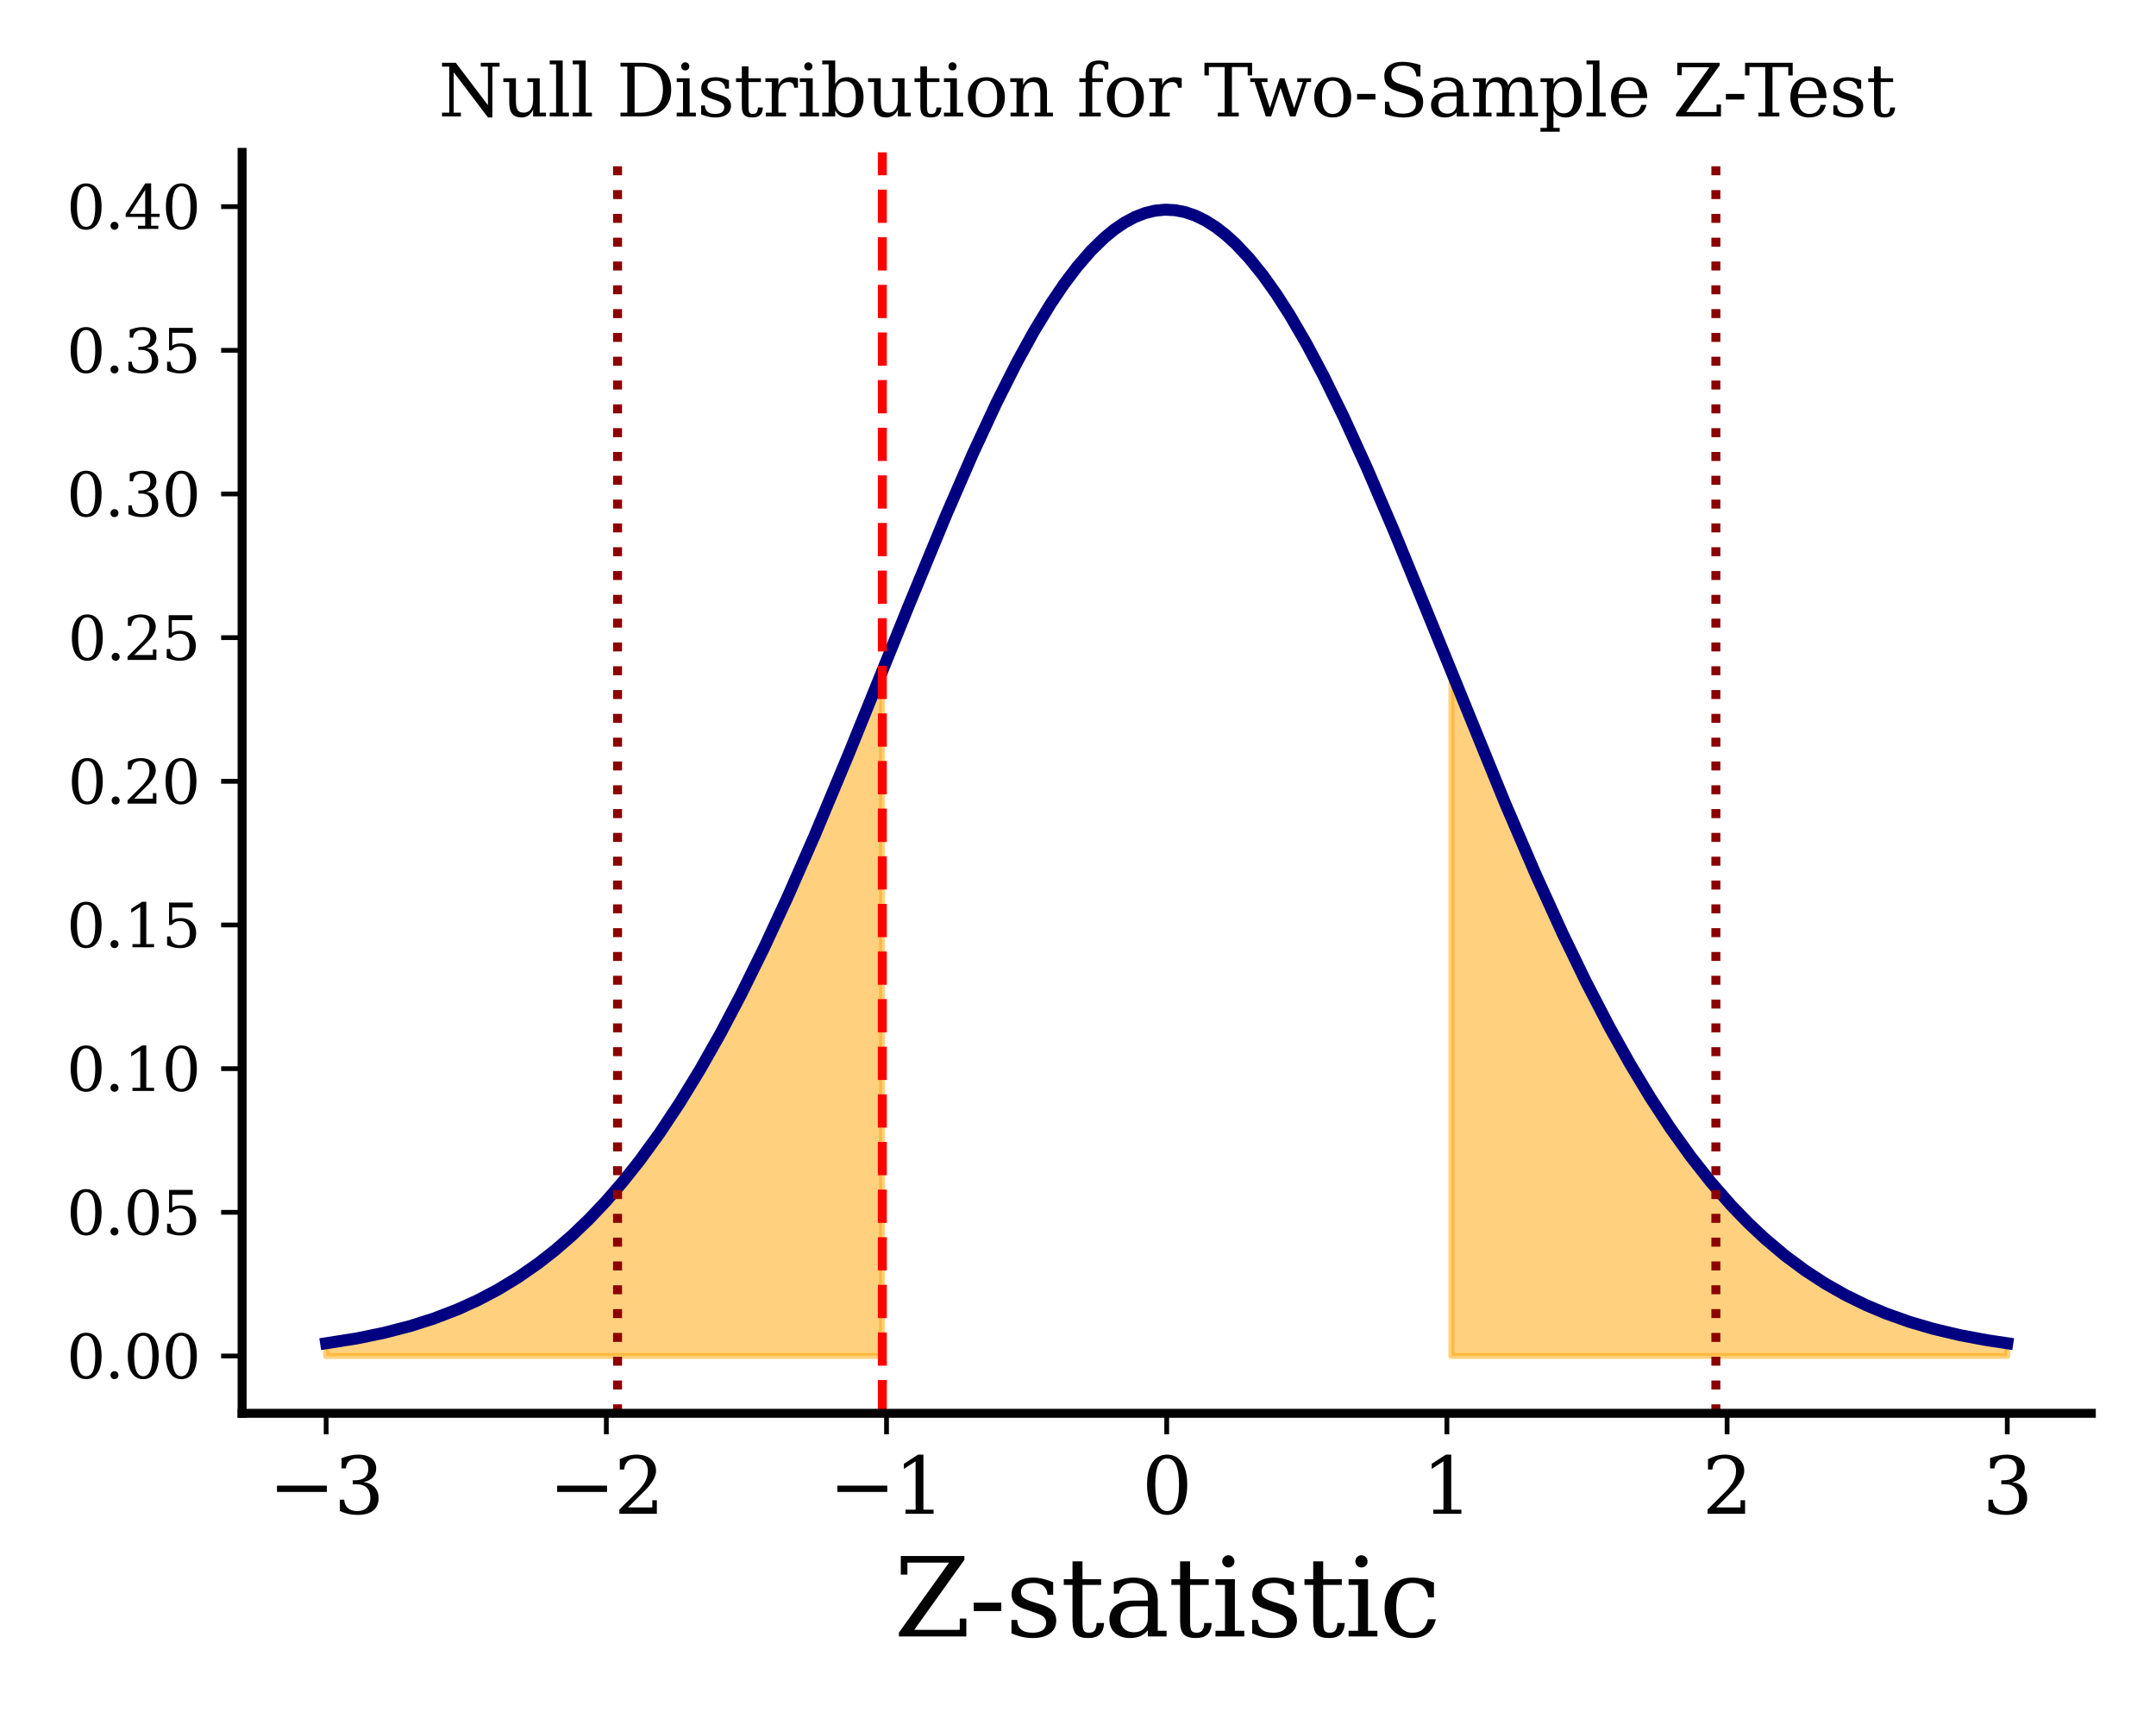 <?xml version="1.0" encoding="utf-8" standalone="no"?>
<!DOCTYPE svg PUBLIC "-//W3C//DTD SVG 1.1//EN"
  "http://www.w3.org/Graphics/SVG/1.1/DTD/svg11.dtd">
<svg xmlns:xlink="http://www.w3.org/1999/xlink" width="360pt" height="288pt" viewBox="0 0 360 288" xmlns="http://www.w3.org/2000/svg" version="1.1">
 <defs>
  <style type="text/css">*{stroke-linejoin: round; stroke-linecap: butt}</style>
 </defs>
 <g id="figure_1">
  <g id="patch_1">
   <path d="M 0 288 
L 360 288 
L 360 0 
L 0 0 
L 0 288 
z
" style="fill: none"/>
  </g>
  <g id="axes_1">
   <g id="patch_2">
    <path d="M 40.425 235.96 
L 349.2 235.96 
L 349.2 25.44 
L 40.425 25.44 
L 40.425 235.96 
z
" style="fill: none"/>
   </g>
   <g id="PolyCollection_1">
    <path d="M 54.46 224.265 
L 54.46 226.391 
L 55.023 226.391 
L 55.585 226.391 
L 56.148 226.391 
L 56.71 226.391 
L 57.273 226.391 
L 57.836 226.391 
L 58.398 226.391 
L 58.961 226.391 
L 59.523 226.391 
L 60.086 226.391 
L 60.648 226.391 
L 61.211 226.391 
L 61.773 226.391 
L 62.336 226.391 
L 62.898 226.391 
L 63.461 226.391 
L 64.023 226.391 
L 64.586 226.391 
L 65.148 226.391 
L 65.711 226.391 
L 66.274 226.391 
L 66.836 226.391 
L 67.399 226.391 
L 67.961 226.391 
L 68.524 226.391 
L 69.086 226.391 
L 69.649 226.391 
L 70.211 226.391 
L 70.774 226.391 
L 71.336 226.391 
L 71.899 226.391 
L 72.461 226.391 
L 73.024 226.391 
L 73.587 226.391 
L 74.149 226.391 
L 74.712 226.391 
L 75.274 226.391 
L 75.837 226.391 
L 76.399 226.391 
L 76.962 226.391 
L 77.524 226.391 
L 78.087 226.391 
L 78.649 226.391 
L 79.212 226.391 
L 79.774 226.391 
L 80.337 226.391 
L 80.899 226.391 
L 81.462 226.391 
L 82.025 226.391 
L 82.587 226.391 
L 83.15 226.391 
L 83.712 226.391 
L 84.275 226.391 
L 84.837 226.391 
L 85.4 226.391 
L 85.962 226.391 
L 86.525 226.391 
L 87.087 226.391 
L 87.65 226.391 
L 88.212 226.391 
L 88.775 226.391 
L 89.337 226.391 
L 89.9 226.391 
L 90.463 226.391 
L 91.025 226.391 
L 91.588 226.391 
L 92.15 226.391 
L 92.713 226.391 
L 93.275 226.391 
L 93.838 226.391 
L 94.4 226.391 
L 94.963 226.391 
L 95.525 226.391 
L 96.088 226.391 
L 96.65 226.391 
L 97.213 226.391 
L 97.775 226.391 
L 98.338 226.391 
L 98.901 226.391 
L 99.463 226.391 
L 100.026 226.391 
L 100.588 226.391 
L 101.151 226.391 
L 101.713 226.391 
L 102.276 226.391 
L 102.838 226.391 
L 103.401 226.391 
L 103.963 226.391 
L 104.526 226.391 
L 105.088 226.391 
L 105.651 226.391 
L 106.213 226.391 
L 106.776 226.391 
L 107.339 226.391 
L 107.901 226.391 
L 108.464 226.391 
L 109.026 226.391 
L 109.589 226.391 
L 110.151 226.391 
L 110.714 226.391 
L 111.276 226.391 
L 111.839 226.391 
L 112.401 226.391 
L 112.964 226.391 
L 113.526 226.391 
L 114.089 226.391 
L 114.651 226.391 
L 115.214 226.391 
L 115.777 226.391 
L 116.339 226.391 
L 116.902 226.391 
L 117.464 226.391 
L 118.027 226.391 
L 118.589 226.391 
L 119.152 226.391 
L 119.714 226.391 
L 120.277 226.391 
L 120.839 226.391 
L 121.402 226.391 
L 121.964 226.391 
L 122.527 226.391 
L 123.089 226.391 
L 123.652 226.391 
L 124.215 226.391 
L 124.777 226.391 
L 125.34 226.391 
L 125.902 226.391 
L 126.465 226.391 
L 127.027 226.391 
L 127.59 226.391 
L 128.152 226.391 
L 128.715 226.391 
L 129.277 226.391 
L 129.84 226.391 
L 130.402 226.391 
L 130.965 226.391 
L 131.527 226.391 
L 132.09 226.391 
L 132.653 226.391 
L 133.215 226.391 
L 133.778 226.391 
L 134.34 226.391 
L 134.903 226.391 
L 135.465 226.391 
L 136.028 226.391 
L 136.59 226.391 
L 137.153 226.391 
L 137.715 226.391 
L 138.278 226.391 
L 138.84 226.391 
L 139.403 226.391 
L 139.966 226.391 
L 140.528 226.391 
L 141.091 226.391 
L 141.653 226.391 
L 142.216 226.391 
L 142.778 226.391 
L 143.341 226.391 
L 143.903 226.391 
L 144.466 226.391 
L 145.028 226.391 
L 145.591 226.391 
L 146.153 226.391 
L 146.716 226.391 
L 147.278 226.391 
L 147.278 112.171 
L 147.278 112.171 
L 146.716 113.566 
L 146.153 114.96 
L 145.591 116.353 
L 145.028 117.744 
L 144.466 119.133 
L 143.903 120.52 
L 143.341 121.903 
L 142.778 123.284 
L 142.216 124.661 
L 141.653 126.034 
L 141.091 127.403 
L 140.528 128.768 
L 139.966 130.127 
L 139.403 131.481 
L 138.84 132.83 
L 138.278 134.173 
L 137.715 135.51 
L 137.153 136.84 
L 136.59 138.164 
L 136.028 139.481 
L 135.465 140.79 
L 134.903 142.092 
L 134.34 143.386 
L 133.778 144.672 
L 133.215 145.95 
L 132.653 147.219 
L 132.09 148.479 
L 131.527 149.731 
L 130.965 150.973 
L 130.402 152.206 
L 129.84 153.429 
L 129.277 154.642 
L 128.715 155.846 
L 128.152 157.039 
L 127.59 158.222 
L 127.027 159.395 
L 126.465 160.557 
L 125.902 161.708 
L 125.34 162.848 
L 124.777 163.977 
L 124.215 165.095 
L 123.652 166.201 
L 123.089 167.296 
L 122.527 168.38 
L 121.964 169.452 
L 121.402 170.512 
L 120.839 171.56 
L 120.277 172.597 
L 119.714 173.621 
L 119.152 174.634 
L 118.589 175.634 
L 118.027 176.622 
L 117.464 177.598 
L 116.902 178.562 
L 116.339 179.514 
L 115.777 180.453 
L 115.214 181.38 
L 114.651 182.295 
L 114.089 183.197 
L 113.526 184.087 
L 112.964 184.965 
L 112.401 185.83 
L 111.839 186.683 
L 111.276 187.523 
L 110.714 188.352 
L 110.151 189.168 
L 109.589 189.972 
L 109.026 190.763 
L 108.464 191.543 
L 107.901 192.31 
L 107.339 193.065 
L 106.776 193.809 
L 106.213 194.54 
L 105.651 195.259 
L 105.088 195.967 
L 104.526 196.662 
L 103.963 197.346 
L 103.401 198.019 
L 102.838 198.679 
L 102.276 199.329 
L 101.713 199.967 
L 101.151 200.593 
L 100.588 201.209 
L 100.026 201.813 
L 99.463 202.406 
L 98.901 202.989 
L 98.338 203.56 
L 97.775 204.121 
L 97.213 204.671 
L 96.65 205.211 
L 96.088 205.74 
L 95.525 206.259 
L 94.963 206.767 
L 94.4 207.266 
L 93.838 207.754 
L 93.275 208.233 
L 92.713 208.702 
L 92.15 209.162 
L 91.588 209.611 
L 91.025 210.052 
L 90.463 210.483 
L 89.9 210.905 
L 89.337 211.318 
L 88.775 211.722 
L 88.212 212.118 
L 87.65 212.505 
L 87.087 212.883 
L 86.525 213.253 
L 85.962 213.614 
L 85.4 213.967 
L 84.837 214.313 
L 84.275 214.65 
L 83.712 214.98 
L 83.15 215.302 
L 82.587 215.617 
L 82.025 215.924 
L 81.462 216.223 
L 80.899 216.516 
L 80.337 216.802 
L 79.774 217.08 
L 79.212 217.352 
L 78.649 217.617 
L 78.087 217.876 
L 77.524 218.128 
L 76.962 218.374 
L 76.399 218.614 
L 75.837 218.848 
L 75.274 219.075 
L 74.712 219.297 
L 74.149 219.513 
L 73.587 219.724 
L 73.024 219.929 
L 72.461 220.128 
L 71.899 220.323 
L 71.336 220.512 
L 70.774 220.696 
L 70.211 220.875 
L 69.649 221.049 
L 69.086 221.219 
L 68.524 221.384 
L 67.961 221.544 
L 67.399 221.7 
L 66.836 221.851 
L 66.274 221.998 
L 65.711 222.141 
L 65.148 222.28 
L 64.586 222.415 
L 64.023 222.546 
L 63.461 222.674 
L 62.898 222.797 
L 62.336 222.918 
L 61.773 223.034 
L 61.211 223.147 
L 60.648 223.257 
L 60.086 223.363 
L 59.523 223.467 
L 58.961 223.567 
L 58.398 223.664 
L 57.836 223.758 
L 57.273 223.849 
L 56.71 223.938 
L 56.148 224.023 
L 55.585 224.106 
L 55.023 224.187 
L 54.46 224.265 
z
" clip-path="url(#p526b47cce0)" style="fill: #ffa500; fill-opacity: 0.5; stroke: #ffa500; stroke-opacity: 0.5"/>
    <path d="M 242.347 112.171 
L 242.347 226.391 
L 242.909 226.391 
L 243.472 226.391 
L 244.034 226.391 
L 244.597 226.391 
L 245.159 226.391 
L 245.722 226.391 
L 246.284 226.391 
L 246.847 226.391 
L 247.409 226.391 
L 247.972 226.391 
L 248.535 226.391 
L 249.097 226.391 
L 249.66 226.391 
L 250.222 226.391 
L 250.785 226.391 
L 251.347 226.391 
L 251.91 226.391 
L 252.472 226.391 
L 253.035 226.391 
L 253.597 226.391 
L 254.16 226.391 
L 254.722 226.391 
L 255.285 226.391 
L 255.847 226.391 
L 256.41 226.391 
L 256.973 226.391 
L 257.535 226.391 
L 258.098 226.391 
L 258.66 226.391 
L 259.223 226.391 
L 259.785 226.391 
L 260.348 226.391 
L 260.91 226.391 
L 261.473 226.391 
L 262.035 226.391 
L 262.598 226.391 
L 263.16 226.391 
L 263.723 226.391 
L 264.286 226.391 
L 264.848 226.391 
L 265.411 226.391 
L 265.973 226.391 
L 266.536 226.391 
L 267.098 226.391 
L 267.661 226.391 
L 268.223 226.391 
L 268.786 226.391 
L 269.348 226.391 
L 269.911 226.391 
L 270.473 226.391 
L 271.036 226.391 
L 271.598 226.391 
L 272.161 226.391 
L 272.724 226.391 
L 273.286 226.391 
L 273.849 226.391 
L 274.411 226.391 
L 274.974 226.391 
L 275.536 226.391 
L 276.099 226.391 
L 276.661 226.391 
L 277.224 226.391 
L 277.786 226.391 
L 278.349 226.391 
L 278.911 226.391 
L 279.474 226.391 
L 280.036 226.391 
L 280.599 226.391 
L 281.162 226.391 
L 281.724 226.391 
L 282.287 226.391 
L 282.849 226.391 
L 283.412 226.391 
L 283.974 226.391 
L 284.537 226.391 
L 285.099 226.391 
L 285.662 226.391 
L 286.224 226.391 
L 286.787 226.391 
L 287.349 226.391 
L 287.912 226.391 
L 288.474 226.391 
L 289.037 226.391 
L 289.6 226.391 
L 290.162 226.391 
L 290.725 226.391 
L 291.287 226.391 
L 291.85 226.391 
L 292.412 226.391 
L 292.975 226.391 
L 293.537 226.391 
L 294.1 226.391 
L 294.662 226.391 
L 295.225 226.391 
L 295.787 226.391 
L 296.35 226.391 
L 296.912 226.391 
L 297.475 226.391 
L 298.038 226.391 
L 298.6 226.391 
L 299.163 226.391 
L 299.725 226.391 
L 300.288 226.391 
L 300.85 226.391 
L 301.413 226.391 
L 301.975 226.391 
L 302.538 226.391 
L 303.1 226.391 
L 303.663 226.391 
L 304.225 226.391 
L 304.788 226.391 
L 305.35 226.391 
L 305.913 226.391 
L 306.476 226.391 
L 307.038 226.391 
L 307.601 226.391 
L 308.163 226.391 
L 308.726 226.391 
L 309.288 226.391 
L 309.851 226.391 
L 310.413 226.391 
L 310.976 226.391 
L 311.538 226.391 
L 312.101 226.391 
L 312.663 226.391 
L 313.226 226.391 
L 313.788 226.391 
L 314.351 226.391 
L 314.914 226.391 
L 315.476 226.391 
L 316.039 226.391 
L 316.601 226.391 
L 317.164 226.391 
L 317.726 226.391 
L 318.289 226.391 
L 318.851 226.391 
L 319.414 226.391 
L 319.976 226.391 
L 320.539 226.391 
L 321.101 226.391 
L 321.664 226.391 
L 322.226 226.391 
L 322.789 226.391 
L 323.352 226.391 
L 323.914 226.391 
L 324.477 226.391 
L 325.039 226.391 
L 325.602 226.391 
L 326.164 226.391 
L 326.727 226.391 
L 327.289 226.391 
L 327.852 226.391 
L 328.414 226.391 
L 328.977 226.391 
L 329.539 226.391 
L 330.102 226.391 
L 330.665 226.391 
L 331.227 226.391 
L 331.79 226.391 
L 332.352 226.391 
L 332.915 226.391 
L 333.477 226.391 
L 334.04 226.391 
L 334.602 226.391 
L 335.165 226.391 
L 335.165 224.265 
L 335.165 224.265 
L 334.602 224.187 
L 334.04 224.106 
L 333.477 224.023 
L 332.915 223.938 
L 332.352 223.849 
L 331.79 223.758 
L 331.227 223.664 
L 330.665 223.567 
L 330.102 223.467 
L 329.539 223.363 
L 328.977 223.257 
L 328.414 223.147 
L 327.852 223.034 
L 327.289 222.918 
L 326.727 222.797 
L 326.164 222.674 
L 325.602 222.546 
L 325.039 222.415 
L 324.477 222.28 
L 323.914 222.141 
L 323.352 221.998 
L 322.789 221.851 
L 322.226 221.7 
L 321.664 221.544 
L 321.101 221.384 
L 320.539 221.219 
L 319.976 221.049 
L 319.414 220.875 
L 318.851 220.696 
L 318.289 220.512 
L 317.726 220.323 
L 317.164 220.128 
L 316.601 219.929 
L 316.039 219.724 
L 315.476 219.513 
L 314.914 219.297 
L 314.351 219.075 
L 313.788 218.848 
L 313.226 218.614 
L 312.663 218.374 
L 312.101 218.128 
L 311.538 217.876 
L 310.976 217.617 
L 310.413 217.352 
L 309.851 217.08 
L 309.288 216.802 
L 308.726 216.516 
L 308.163 216.223 
L 307.601 215.924 
L 307.038 215.617 
L 306.476 215.302 
L 305.913 214.98 
L 305.35 214.65 
L 304.788 214.313 
L 304.225 213.967 
L 303.663 213.614 
L 303.1 213.253 
L 302.538 212.883 
L 301.975 212.505 
L 301.413 212.118 
L 300.85 211.722 
L 300.288 211.318 
L 299.725 210.905 
L 299.163 210.483 
L 298.6 210.052 
L 298.038 209.611 
L 297.475 209.162 
L 296.912 208.702 
L 296.35 208.233 
L 295.787 207.754 
L 295.225 207.266 
L 294.662 206.767 
L 294.1 206.259 
L 293.537 205.74 
L 292.975 205.211 
L 292.412 204.671 
L 291.85 204.121 
L 291.287 203.56 
L 290.725 202.989 
L 290.162 202.406 
L 289.6 201.813 
L 289.037 201.209 
L 288.474 200.593 
L 287.912 199.967 
L 287.349 199.329 
L 286.787 198.679 
L 286.224 198.019 
L 285.662 197.346 
L 285.099 196.662 
L 284.537 195.967 
L 283.974 195.259 
L 283.412 194.54 
L 282.849 193.809 
L 282.287 193.065 
L 281.724 192.31 
L 281.162 191.543 
L 280.599 190.763 
L 280.036 189.972 
L 279.474 189.168 
L 278.911 188.352 
L 278.349 187.523 
L 277.786 186.683 
L 277.224 185.83 
L 276.661 184.965 
L 276.099 184.087 
L 275.536 183.197 
L 274.974 182.295 
L 274.411 181.38 
L 273.849 180.453 
L 273.286 179.514 
L 272.724 178.562 
L 272.161 177.598 
L 271.598 176.622 
L 271.036 175.634 
L 270.473 174.634 
L 269.911 173.621 
L 269.348 172.597 
L 268.786 171.56 
L 268.223 170.512 
L 267.661 169.452 
L 267.098 168.38 
L 266.536 167.296 
L 265.973 166.201 
L 265.411 165.095 
L 264.848 163.977 
L 264.286 162.848 
L 263.723 161.708 
L 263.16 160.557 
L 262.598 159.395 
L 262.035 158.222 
L 261.473 157.039 
L 260.91 155.846 
L 260.348 154.642 
L 259.785 153.429 
L 259.223 152.206 
L 258.66 150.973 
L 258.098 149.731 
L 257.535 148.479 
L 256.973 147.219 
L 256.41 145.95 
L 255.847 144.672 
L 255.285 143.386 
L 254.722 142.092 
L 254.16 140.79 
L 253.597 139.481 
L 253.035 138.164 
L 252.472 136.84 
L 251.91 135.51 
L 251.347 134.173 
L 250.785 132.83 
L 250.222 131.481 
L 249.66 130.127 
L 249.097 128.768 
L 248.535 127.403 
L 247.972 126.034 
L 247.409 124.661 
L 246.847 123.284 
L 246.284 121.903 
L 245.722 120.52 
L 245.159 119.133 
L 244.597 117.744 
L 244.034 116.353 
L 243.472 114.96 
L 242.909 113.566 
L 242.347 112.171 
z
" clip-path="url(#p526b47cce0)" style="fill: #ffa500; fill-opacity: 0.5; stroke: #ffa500; stroke-opacity: 0.5"/>
   </g>
   <g id="matplotlib.axis_1">
    <g id="xtick_1">
     <g id="line2d_1">
      <defs>
       <path id="m00013af6d3" d="M 0 0 
L 0 3.5 
" style="stroke: #030303; stroke-width: 0.8"/>
      </defs>
      <g>
       <use xlink:href="#m00013af6d3" x="54.46" y="235.96" style="fill: #030303; stroke: #030303; stroke-width: 0.8"/>
      </g>
     </g>
     <g id="text_1">
      <!-- $\mathdefault{−3}$ -->
      <g style="fill: #030303" transform="translate(44.84 252.838) scale(0.13 -0.13)">
       <defs>
        <path id="DejaVuSerif-2212" d="M 678 2259 
L 4684 2259 
L 4684 1753 
L 678 1753 
L 678 2259 
z
" transform="scale(0.016)"/>
        <path id="DejaVuSerif-33" d="M 622 4469 
Q 988 4606 1323 4678 
Q 1659 4750 1953 4750 
Q 2638 4750 3022 4454 
Q 3406 4159 3406 3634 
Q 3406 3213 3140 2930 
Q 2875 2647 2388 2547 
Q 2963 2466 3280 2130 
Q 3597 1794 3597 1259 
Q 3597 606 3158 257 
Q 2719 -91 1894 -91 
Q 1528 -91 1179 -12 
Q 831 66 488 225 
L 488 1131 
L 838 1131 
Q 869 681 1141 450 
Q 1413 219 1906 219 
Q 2384 219 2661 495 
Q 2938 772 2938 1253 
Q 2938 1803 2653 2086 
Q 2369 2369 1819 2369 
L 1522 2369 
L 1522 2688 
L 1678 2688 
Q 2225 2688 2498 2914 
Q 2772 3141 2772 3597 
Q 2772 4006 2547 4223 
Q 2322 4441 1900 4441 
Q 1478 4441 1245 4241 
Q 1013 4041 972 3647 
L 622 3647 
L 622 4469 
z
" transform="scale(0.016)"/>
       </defs>
       <use xlink:href="#DejaVuSerif-2212" transform="translate(0 0.781)"/>
       <use xlink:href="#DejaVuSerif-33" transform="translate(83.789 0.781)"/>
      </g>
     </g>
    </g>
    <g id="xtick_2">
     <g id="line2d_2">
      <g>
       <use xlink:href="#m00013af6d3" x="101.244" y="235.96" style="fill: #030303; stroke: #030303; stroke-width: 0.8"/>
      </g>
     </g>
     <g id="text_2">
      <!-- $\mathdefault{−2}$ -->
      <g style="fill: #030303" transform="translate(91.624 252.838) scale(0.13 -0.13)">
       <defs>
        <path id="DejaVuSerif-32" d="M 819 3553 
L 469 3553 
L 469 4384 
Q 803 4563 1142 4656 
Q 1481 4750 1806 4750 
Q 2534 4750 2956 4397 
Q 3378 4044 3378 3438 
Q 3378 2753 2422 1800 
Q 2347 1728 2309 1691 
L 1131 513 
L 3078 513 
L 3078 1088 
L 3444 1088 
L 3444 0 
L 434 0 
L 434 341 
L 1850 1753 
Q 2319 2222 2519 2614 
Q 2719 3006 2719 3438 
Q 2719 3909 2473 4175 
Q 2228 4441 1797 4441 
Q 1350 4441 1106 4219 
Q 863 3997 819 3553 
z
" transform="scale(0.016)"/>
       </defs>
       <use xlink:href="#DejaVuSerif-2212" transform="translate(0 0.781)"/>
       <use xlink:href="#DejaVuSerif-32" transform="translate(83.789 0.781)"/>
      </g>
     </g>
    </g>
    <g id="xtick_3">
     <g id="line2d_3">
      <g>
       <use xlink:href="#m00013af6d3" x="148.028" y="235.96" style="fill: #030303; stroke: #030303; stroke-width: 0.8"/>
      </g>
     </g>
     <g id="text_3">
      <!-- $\mathdefault{−1}$ -->
      <g style="fill: #030303" transform="translate(138.408 252.838) scale(0.13 -0.13)">
       <defs>
        <path id="DejaVuSerif-31" d="M 909 0 
L 909 331 
L 1722 331 
L 1722 4213 
L 781 3603 
L 781 4013 
L 1919 4750 
L 2350 4750 
L 2350 331 
L 3163 331 
L 3163 0 
L 909 0 
z
" transform="scale(0.016)"/>
       </defs>
       <use xlink:href="#DejaVuSerif-2212" transform="translate(0 0.781)"/>
       <use xlink:href="#DejaVuSerif-31" transform="translate(83.789 0.781)"/>
      </g>
     </g>
    </g>
    <g id="xtick_4">
     <g id="line2d_4">
      <g>
       <use xlink:href="#m00013af6d3" x="194.813" y="235.96" style="fill: #030303; stroke: #030303; stroke-width: 0.8"/>
      </g>
     </g>
     <g id="text_4">
      <!-- $\mathdefault{0}$ -->
      <g style="fill: #030303" transform="translate(190.653 252.838) scale(0.13 -0.13)">
       <defs>
        <path id="DejaVuSerif-30" d="M 2034 219 
Q 2513 219 2750 744 
Q 2988 1269 2988 2328 
Q 2988 3391 2750 3916 
Q 2513 4441 2034 4441 
Q 1556 4441 1318 3916 
Q 1081 3391 1081 2328 
Q 1081 1269 1318 744 
Q 1556 219 2034 219 
z
M 2034 -91 
Q 1275 -91 848 546 
Q 422 1184 422 2328 
Q 422 3475 848 4112 
Q 1275 4750 2034 4750 
Q 2797 4750 3222 4112 
Q 3647 3475 3647 2328 
Q 3647 1184 3222 546 
Q 2797 -91 2034 -91 
z
" transform="scale(0.016)"/>
       </defs>
       <use xlink:href="#DejaVuSerif-30" transform="translate(0 0.781)"/>
      </g>
     </g>
    </g>
    <g id="xtick_5">
     <g id="line2d_5">
      <g>
       <use xlink:href="#m00013af6d3" x="241.597" y="235.96" style="fill: #030303; stroke: #030303; stroke-width: 0.8"/>
      </g>
     </g>
     <g id="text_5">
      <!-- $\mathdefault{1}$ -->
      <g style="fill: #030303" transform="translate(237.437 252.838) scale(0.13 -0.13)">
       <use xlink:href="#DejaVuSerif-31" transform="translate(0 0.781)"/>
      </g>
     </g>
    </g>
    <g id="xtick_6">
     <g id="line2d_6">
      <g>
       <use xlink:href="#m00013af6d3" x="288.381" y="235.96" style="fill: #030303; stroke: #030303; stroke-width: 0.8"/>
      </g>
     </g>
     <g id="text_6">
      <!-- $\mathdefault{2}$ -->
      <g style="fill: #030303" transform="translate(284.221 252.838) scale(0.13 -0.13)">
       <use xlink:href="#DejaVuSerif-32" transform="translate(0 0.781)"/>
      </g>
     </g>
    </g>
    <g id="xtick_7">
     <g id="line2d_7">
      <g>
       <use xlink:href="#m00013af6d3" x="335.165" y="235.96" style="fill: #030303; stroke: #030303; stroke-width: 0.8"/>
      </g>
     </g>
     <g id="text_7">
      <!-- $\mathdefault{3}$ -->
      <g style="fill: #030303" transform="translate(331.005 252.838) scale(0.13 -0.13)">
       <use xlink:href="#DejaVuSerif-33" transform="translate(0 0.781)"/>
      </g>
     </g>
    </g>
    <g id="text_8">
     <!-- Z-statistic -->
     <g style="fill: #030303" transform="translate(149.267 273.219) scale(0.18 -0.18)">
      <defs>
       <path id="DejaVuSerif-5a" d="M 288 0 
L 288 225 
L 3194 4281 
L 781 4281 
L 781 3584 
L 397 3584 
L 397 4666 
L 4084 4666 
L 4084 4441 
L 1178 384 
L 3816 384 
L 3816 1038 
L 4197 1038 
L 4197 0 
L 288 0 
z
" transform="scale(0.016)"/>
       <path id="DejaVuSerif-2d" d="M 281 1959 
L 1881 1959 
L 1881 1472 
L 281 1472 
L 281 1959 
z
" transform="scale(0.016)"/>
       <path id="DejaVuSerif-73" d="M 359 184 
L 359 959 
L 691 959 
Q 703 588 923 403 
Q 1144 219 1575 219 
Q 1963 219 2166 364 
Q 2369 509 2369 788 
Q 2369 1006 2220 1140 
Q 2072 1275 1594 1428 
L 1178 1569 
Q 750 1706 558 1912 
Q 366 2119 366 2438 
Q 366 2894 700 3153 
Q 1034 3413 1625 3413 
Q 1888 3413 2178 3344 
Q 2469 3275 2778 3144 
L 2778 2419 
L 2447 2419 
Q 2434 2741 2221 2922 
Q 2009 3103 1644 3103 
Q 1281 3103 1095 2975 
Q 909 2847 909 2591 
Q 909 2381 1050 2254 
Q 1191 2128 1613 1997 
L 2069 1856 
Q 2541 1709 2748 1489 
Q 2956 1269 2956 922 
Q 2956 450 2595 179 
Q 2234 -91 1600 -91 
Q 1278 -91 972 -22 
Q 666 47 359 184 
z
" transform="scale(0.016)"/>
       <path id="DejaVuSerif-74" d="M 691 2988 
L 184 2988 
L 184 3322 
L 691 3322 
L 691 4353 
L 1269 4353 
L 1269 3322 
L 2350 3322 
L 2350 2988 
L 1269 2988 
L 1269 878 
Q 1269 456 1350 337 
Q 1431 219 1650 219 
Q 1875 219 1978 351 
Q 2081 484 2088 781 
L 2522 781 
Q 2497 328 2275 118 
Q 2053 -91 1600 -91 
Q 1103 -91 897 129 
Q 691 350 691 878 
L 691 2988 
z
" transform="scale(0.016)"/>
       <path id="DejaVuSerif-61" d="M 2547 1044 
L 2547 1747 
L 1806 1747 
Q 1378 1747 1168 1562 
Q 959 1378 959 997 
Q 959 650 1171 447 
Q 1384 244 1747 244 
Q 2106 244 2326 466 
Q 2547 688 2547 1044 
z
M 3122 2075 
L 3122 331 
L 3634 331 
L 3634 0 
L 2547 0 
L 2547 359 
Q 2356 128 2106 18 
Q 1856 -91 1522 -91 
Q 969 -91 644 203 
Q 319 497 319 997 
Q 319 1513 691 1797 
Q 1063 2081 1741 2081 
L 2547 2081 
L 2547 2309 
Q 2547 2688 2317 2895 
Q 2088 3103 1672 3103 
Q 1328 3103 1125 2947 
Q 922 2791 872 2484 
L 575 2484 
L 575 3156 
Q 875 3284 1158 3348 
Q 1441 3413 1709 3413 
Q 2400 3413 2761 3070 
Q 3122 2728 3122 2075 
z
" transform="scale(0.016)"/>
       <path id="DejaVuSerif-69" d="M 622 4353 
Q 622 4497 726 4603 
Q 831 4709 978 4709 
Q 1122 4709 1226 4603 
Q 1331 4497 1331 4353 
Q 1331 4206 1228 4103 
Q 1125 4000 978 4000 
Q 831 4000 726 4103 
Q 622 4206 622 4353 
z
M 1356 331 
L 1900 331 
L 1900 0 
L 231 0 
L 231 331 
L 781 331 
L 781 2988 
L 231 2988 
L 231 3322 
L 1356 3322 
L 1356 331 
z
" transform="scale(0.016)"/>
       <path id="DejaVuSerif-63" d="M 3291 997 
Q 3169 466 2822 187 
Q 2475 -91 1925 -91 
Q 1200 -91 759 389 
Q 319 869 319 1663 
Q 319 2459 759 2936 
Q 1200 3413 1925 3413 
Q 2241 3413 2553 3339 
Q 2866 3266 3181 3116 
L 3181 2266 
L 2847 2266 
Q 2781 2703 2561 2903 
Q 2341 3103 1931 3103 
Q 1466 3103 1228 2742 
Q 991 2381 991 1663 
Q 991 944 1227 581 
Q 1463 219 1931 219 
Q 2303 219 2525 412 
Q 2747 606 2828 997 
L 3291 997 
z
" transform="scale(0.016)"/>
      </defs>
      <use xlink:href="#DejaVuSerif-5a"/>
      <use xlink:href="#DejaVuSerif-2d" x="69.482"/>
      <use xlink:href="#DejaVuSerif-73" x="103.271"/>
      <use xlink:href="#DejaVuSerif-74" x="154.59"/>
      <use xlink:href="#DejaVuSerif-61" x="194.775"/>
      <use xlink:href="#DejaVuSerif-74" x="254.395"/>
      <use xlink:href="#DejaVuSerif-69" x="294.58"/>
      <use xlink:href="#DejaVuSerif-73" x="326.562"/>
      <use xlink:href="#DejaVuSerif-74" x="377.881"/>
      <use xlink:href="#DejaVuSerif-69" x="418.066"/>
      <use xlink:href="#DejaVuSerif-63" x="450.049"/>
     </g>
    </g>
   </g>
   <g id="matplotlib.axis_2">
    <g id="ytick_1">
     <g id="line2d_8">
      <defs>
       <path id="mc1df8d8ac4" d="M 0 0 
L -3.5 0 
" style="stroke: #030303; stroke-width: 0.8"/>
      </defs>
      <g>
       <use xlink:href="#mc1df8d8ac4" x="40.425" y="226.391" style="fill: #030303; stroke: #030303; stroke-width: 0.8"/>
      </g>
     </g>
     <g id="text_9">
      <!-- $\mathdefault{0.00}$ -->
      <g style="fill: #030303" transform="translate(11.125 230.19) scale(0.1 -0.1)">
       <defs>
        <path id="DejaVuSerif-2e" d="M 603 325 
Q 603 500 722 622 
Q 841 744 1019 744 
Q 1191 744 1312 622 
Q 1434 500 1434 325 
Q 1434 153 1312 31 
Q 1191 -91 1019 -91 
Q 841 -91 722 29 
Q 603 150 603 325 
z
" transform="scale(0.016)"/>
       </defs>
       <use xlink:href="#DejaVuSerif-30" transform="translate(0 0.781)"/>
       <use xlink:href="#DejaVuSerif-2e" transform="translate(63.623 0.781)"/>
       <use xlink:href="#DejaVuSerif-30" transform="translate(95.41 0.781)"/>
       <use xlink:href="#DejaVuSerif-30" transform="translate(159.033 0.781)"/>
      </g>
     </g>
    </g>
    <g id="ytick_2">
     <g id="line2d_9">
      <g>
       <use xlink:href="#mc1df8d8ac4" x="40.425" y="202.404" style="fill: #030303; stroke: #030303; stroke-width: 0.8"/>
      </g>
     </g>
     <g id="text_10">
      <!-- $\mathdefault{0.05}$ -->
      <g style="fill: #030303" transform="translate(11.125 206.204) scale(0.1 -0.1)">
       <defs>
        <path id="DejaVuSerif-35" d="M 3219 4666 
L 3219 4153 
L 1081 4153 
L 1081 2816 
Q 1244 2928 1461 2984 
Q 1678 3041 1947 3041 
Q 2703 3041 3140 2622 
Q 3578 2203 3578 1478 
Q 3578 738 3136 323 
Q 2694 -91 1894 -91 
Q 1572 -91 1234 -12 
Q 897 66 544 225 
L 544 1131 
L 897 1131 
Q 925 688 1179 453 
Q 1434 219 1894 219 
Q 2388 219 2653 544 
Q 2919 869 2919 1478 
Q 2919 2084 2655 2407 
Q 2391 2731 1894 2731 
Q 1613 2731 1398 2631 
Q 1184 2531 1019 2322 
L 750 2322 
L 750 4666 
L 3219 4666 
z
" transform="scale(0.016)"/>
       </defs>
       <use xlink:href="#DejaVuSerif-30" transform="translate(0 0.781)"/>
       <use xlink:href="#DejaVuSerif-2e" transform="translate(63.623 0.781)"/>
       <use xlink:href="#DejaVuSerif-30" transform="translate(95.41 0.781)"/>
       <use xlink:href="#DejaVuSerif-35" transform="translate(159.033 0.781)"/>
      </g>
     </g>
    </g>
    <g id="ytick_3">
     <g id="line2d_10">
      <g>
       <use xlink:href="#mc1df8d8ac4" x="40.425" y="178.418" style="fill: #030303; stroke: #030303; stroke-width: 0.8"/>
      </g>
     </g>
     <g id="text_11">
      <!-- $\mathdefault{0.10}$ -->
      <g style="fill: #030303" transform="translate(11.125 182.217) scale(0.1 -0.1)">
       <use xlink:href="#DejaVuSerif-30" transform="translate(0 0.781)"/>
       <use xlink:href="#DejaVuSerif-2e" transform="translate(63.623 0.781)"/>
       <use xlink:href="#DejaVuSerif-31" transform="translate(95.41 0.781)"/>
       <use xlink:href="#DejaVuSerif-30" transform="translate(159.033 0.781)"/>
      </g>
     </g>
    </g>
    <g id="ytick_4">
     <g id="line2d_11">
      <g>
       <use xlink:href="#mc1df8d8ac4" x="40.425" y="154.431" style="fill: #030303; stroke: #030303; stroke-width: 0.8"/>
      </g>
     </g>
     <g id="text_12">
      <!-- $\mathdefault{0.15}$ -->
      <g style="fill: #030303" transform="translate(11.125 158.23) scale(0.1 -0.1)">
       <use xlink:href="#DejaVuSerif-30" transform="translate(0 0.781)"/>
       <use xlink:href="#DejaVuSerif-2e" transform="translate(63.623 0.781)"/>
       <use xlink:href="#DejaVuSerif-31" transform="translate(95.41 0.781)"/>
       <use xlink:href="#DejaVuSerif-35" transform="translate(159.033 0.781)"/>
      </g>
     </g>
    </g>
    <g id="ytick_5">
     <g id="line2d_12">
      <g>
       <use xlink:href="#mc1df8d8ac4" x="40.425" y="130.445" style="fill: #030303; stroke: #030303; stroke-width: 0.8"/>
      </g>
     </g>
     <g id="text_13">
      <!-- $\mathdefault{0.20}$ -->
      <g style="fill: #030303" transform="translate(11.325 134.244) scale(0.1 -0.1)">
       <use xlink:href="#DejaVuSerif-30" transform="translate(0 0.781)"/>
       <use xlink:href="#DejaVuSerif-2e" transform="translate(63.623 0.781)"/>
       <use xlink:href="#DejaVuSerif-32" transform="translate(92.785 0.781)"/>
       <use xlink:href="#DejaVuSerif-30" transform="translate(156.408 0.781)"/>
      </g>
     </g>
    </g>
    <g id="ytick_6">
     <g id="line2d_13">
      <g>
       <use xlink:href="#mc1df8d8ac4" x="40.425" y="106.458" style="fill: #030303; stroke: #030303; stroke-width: 0.8"/>
      </g>
     </g>
     <g id="text_14">
      <!-- $\mathdefault{0.25}$ -->
      <g style="fill: #030303" transform="translate(11.325 110.257) scale(0.1 -0.1)">
       <use xlink:href="#DejaVuSerif-30" transform="translate(0 0.781)"/>
       <use xlink:href="#DejaVuSerif-2e" transform="translate(63.623 0.781)"/>
       <use xlink:href="#DejaVuSerif-32" transform="translate(92.785 0.781)"/>
       <use xlink:href="#DejaVuSerif-35" transform="translate(156.408 0.781)"/>
      </g>
     </g>
    </g>
    <g id="ytick_7">
     <g id="line2d_14">
      <g>
       <use xlink:href="#mc1df8d8ac4" x="40.425" y="82.471" style="fill: #030303; stroke: #030303; stroke-width: 0.8"/>
      </g>
     </g>
     <g id="text_15">
      <!-- $\mathdefault{0.30}$ -->
      <g style="fill: #030303" transform="translate(11.125 86.271) scale(0.1 -0.1)">
       <use xlink:href="#DejaVuSerif-30" transform="translate(0 0.781)"/>
       <use xlink:href="#DejaVuSerif-2e" transform="translate(63.623 0.781)"/>
       <use xlink:href="#DejaVuSerif-33" transform="translate(95.41 0.781)"/>
       <use xlink:href="#DejaVuSerif-30" transform="translate(159.033 0.781)"/>
      </g>
     </g>
    </g>
    <g id="ytick_8">
     <g id="line2d_15">
      <g>
       <use xlink:href="#mc1df8d8ac4" x="40.425" y="58.485" style="fill: #030303; stroke: #030303; stroke-width: 0.8"/>
      </g>
     </g>
     <g id="text_16">
      <!-- $\mathdefault{0.35}$ -->
      <g style="fill: #030303" transform="translate(11.125 62.284) scale(0.1 -0.1)">
       <use xlink:href="#DejaVuSerif-30" transform="translate(0 0.781)"/>
       <use xlink:href="#DejaVuSerif-2e" transform="translate(63.623 0.781)"/>
       <use xlink:href="#DejaVuSerif-33" transform="translate(95.41 0.781)"/>
       <use xlink:href="#DejaVuSerif-35" transform="translate(159.033 0.781)"/>
      </g>
     </g>
    </g>
    <g id="ytick_9">
     <g id="line2d_16">
      <g>
       <use xlink:href="#mc1df8d8ac4" x="40.425" y="34.498" style="fill: #030303; stroke: #030303; stroke-width: 0.8"/>
      </g>
     </g>
     <g id="text_17">
      <!-- $\mathdefault{0.40}$ -->
      <g style="fill: #030303" transform="translate(11.125 38.297) scale(0.1 -0.1)">
       <defs>
        <path id="DejaVuSerif-34" d="M 2234 1581 
L 2234 4063 
L 641 1581 
L 2234 1581 
z
M 3609 0 
L 1484 0 
L 1484 331 
L 2234 331 
L 2234 1247 
L 197 1247 
L 197 1588 
L 2241 4750 
L 2859 4750 
L 2859 1581 
L 3750 1581 
L 3750 1247 
L 2859 1247 
L 2859 331 
L 3609 331 
L 3609 0 
z
" transform="scale(0.016)"/>
       </defs>
       <use xlink:href="#DejaVuSerif-30" transform="translate(0 0.781)"/>
       <use xlink:href="#DejaVuSerif-2e" transform="translate(63.623 0.781)"/>
       <use xlink:href="#DejaVuSerif-34" transform="translate(95.41 0.781)"/>
       <use xlink:href="#DejaVuSerif-30" transform="translate(159.033 0.781)"/>
      </g>
     </g>
    </g>
   </g>
   <g id="line2d_17">
    <path d="M 54.46 224.265 
L 59.523 223.467 
L 64.023 222.546 
L 68.524 221.384 
L 72.461 220.128 
L 76.399 218.614 
L 79.774 217.08 
L 83.15 215.302 
L 86.525 213.253 
L 89.9 210.905 
L 92.713 208.702 
L 95.525 206.259 
L 98.338 203.56 
L 101.151 200.593 
L 103.963 197.346 
L 106.776 193.809 
L 110.151 189.168 
L 113.526 184.087 
L 116.902 178.562 
L 120.277 172.597 
L 123.652 166.201 
L 127.59 158.222 
L 131.527 149.731 
L 136.028 139.481 
L 141.653 126.034 
L 151.779 101.025 
L 157.967 86.039 
L 162.467 75.692 
L 166.405 67.227 
L 169.78 60.532 
L 172.592 55.419 
L 175.405 50.784 
L 177.655 47.452 
L 179.905 44.479 
L 182.156 41.883 
L 184.406 39.683 
L 186.093 38.301 
L 187.781 37.155 
L 189.468 36.25 
L 191.156 35.589 
L 192.844 35.175 
L 194.531 35.009 
L 196.219 35.092 
L 197.906 35.424 
L 199.594 36.003 
L 201.282 36.827 
L 202.969 37.892 
L 204.657 39.196 
L 206.345 40.732 
L 208.595 43.133 
L 210.845 45.92 
L 213.095 49.075 
L 215.345 52.578 
L 218.158 57.409 
L 220.97 62.7 
L 224.346 69.58 
L 228.283 78.22 
L 232.784 88.712 
L 238.971 103.803 
L 251.347 134.173 
L 256.41 145.95 
L 260.91 155.846 
L 264.848 163.977 
L 268.786 171.56 
L 272.161 177.598 
L 275.536 183.197 
L 278.911 188.352 
L 282.287 193.065 
L 285.662 197.346 
L 289.037 201.209 
L 291.85 204.121 
L 294.662 206.767 
L 298.038 209.611 
L 301.413 212.118 
L 304.788 214.313 
L 308.163 216.223 
L 311.538 217.876 
L 314.914 219.297 
L 318.851 220.696 
L 322.789 221.851 
L 327.289 222.918 
L 331.79 223.758 
L 335.165 224.265 
L 335.165 224.265 
" clip-path="url(#p526b47cce0)" style="fill: none; stroke: #000080; stroke-width: 2; stroke-linecap: square"/>
   </g>
   <g id="line2d_18">
    <path d="M 147.33 235.96 
L 147.33 25.44 
" clip-path="url(#p526b47cce0)" style="fill: none; stroke-dasharray: 5.55,2.4; stroke-dashoffset: 0; stroke: #ff0000; stroke-width: 1.5"/>
   </g>
   <g id="line2d_19">
    <path d="M 103.116 235.96 
L 103.116 25.44 
" clip-path="url(#p526b47cce0)" style="fill: none; stroke-dasharray: 1.5,2.475; stroke-dashoffset: 0; stroke: #8b0000; stroke-width: 1.5"/>
   </g>
   <g id="line2d_20">
    <path d="M 286.509 235.96 
L 286.509 25.44 
" clip-path="url(#p526b47cce0)" style="fill: none; stroke-dasharray: 1.5,2.475; stroke-dashoffset: 0; stroke: #8b0000; stroke-width: 1.5"/>
   </g>
   <g id="patch_3">
    <path d="M 40.425 235.96 
L 40.425 25.44 
" style="fill: none; stroke: #030303; stroke-width: 1.5; stroke-linejoin: miter; stroke-linecap: square"/>
   </g>
   <g id="patch_4">
    <path d="M 40.425 235.96 
L 349.2 235.96 
" style="fill: none; stroke: #030303; stroke-width: 1.5; stroke-linejoin: miter; stroke-linecap: square"/>
   </g>
   <g id="text_18">
    <!-- Null Distribution for Two-Sample Z-Test -->
    <g style="fill: #030303" transform="translate(73.207 19.44) scale(0.12 -0.12)">
     <defs>
      <path id="DejaVuSerif-4e" d="M 313 0 
L 313 331 
L 941 331 
L 941 4331 
L 313 4331 
L 313 4666 
L 1509 4666 
L 4306 984 
L 4306 4331 
L 3681 4331 
L 3681 4666 
L 5319 4666 
L 5319 4331 
L 4691 4331 
L 4691 -91 
L 4313 -91 
L 1325 3841 
L 1325 331 
L 1953 331 
L 1953 0 
L 313 0 
z
" transform="scale(0.016)"/>
      <path id="DejaVuSerif-75" d="M 2266 3322 
L 3341 3322 
L 3341 331 
L 3884 331 
L 3884 0 
L 2766 0 
L 2766 588 
Q 2606 256 2353 82 
Q 2100 -91 1766 -91 
Q 1213 -91 952 223 
Q 691 538 691 1209 
L 691 2988 
L 172 2988 
L 172 3322 
L 1269 3322 
L 1269 1388 
Q 1269 781 1417 556 
Q 1566 331 1947 331 
Q 2347 331 2556 625 
Q 2766 919 2766 1478 
L 2766 2988 
L 2266 2988 
L 2266 3322 
z
" transform="scale(0.016)"/>
      <path id="DejaVuSerif-6c" d="M 1313 331 
L 1856 331 
L 1856 0 
L 184 0 
L 184 331 
L 738 331 
L 738 4531 
L 184 4531 
L 184 4863 
L 1313 4863 
L 1313 331 
z
" transform="scale(0.016)"/>
      <path id="DejaVuSerif-20" transform="scale(0.016)"/>
      <path id="DejaVuSerif-44" d="M 1581 331 
L 2163 331 
Q 3072 331 3558 850 
Q 4044 1369 4044 2338 
Q 4044 3306 3559 3818 
Q 3075 4331 2163 4331 
L 1581 4331 
L 1581 331 
z
M 353 0 
L 353 331 
L 947 331 
L 947 4331 
L 353 4331 
L 353 4666 
L 2209 4666 
Q 3416 4666 4089 4050 
Q 4763 3434 4763 2338 
Q 4763 1238 4088 619 
Q 3413 0 2209 0 
L 353 0 
z
" transform="scale(0.016)"/>
      <path id="DejaVuSerif-72" d="M 3059 3328 
L 3059 2497 
L 2728 2497 
Q 2713 2744 2591 2866 
Q 2469 2988 2234 2988 
Q 1809 2988 1582 2694 
Q 1356 2400 1356 1850 
L 1356 331 
L 2022 331 
L 2022 0 
L 263 0 
L 263 331 
L 781 331 
L 781 2994 
L 231 2994 
L 231 3322 
L 1356 3322 
L 1356 2731 
Q 1525 3078 1790 3245 
Q 2056 3413 2438 3413 
Q 2578 3413 2733 3391 
Q 2888 3369 3059 3328 
z
" transform="scale(0.016)"/>
      <path id="DejaVuSerif-62" d="M 738 331 
L 738 4531 
L 184 4531 
L 184 4863 
L 1313 4863 
L 1313 2803 
Q 1481 3116 1742 3264 
Q 2003 3413 2388 3413 
Q 3000 3413 3387 2928 
Q 3775 2444 3775 1663 
Q 3775 881 3387 395 
Q 3000 -91 2388 -91 
Q 2003 -91 1742 57 
Q 1481 206 1313 519 
L 1313 0 
L 184 0 
L 184 331 
L 738 331 
z
M 1313 1497 
Q 1313 897 1542 583 
Q 1772 269 2209 269 
Q 2650 269 2876 622 
Q 3103 975 3103 1663 
Q 3103 2353 2876 2703 
Q 2650 3053 2209 3053 
Q 1772 3053 1542 2737 
Q 1313 2422 1313 1825 
L 1313 1497 
z
" transform="scale(0.016)"/>
      <path id="DejaVuSerif-6f" d="M 1925 219 
Q 2388 219 2623 584 
Q 2859 950 2859 1663 
Q 2859 2375 2623 2739 
Q 2388 3103 1925 3103 
Q 1463 3103 1227 2739 
Q 991 2375 991 1663 
Q 991 950 1228 584 
Q 1466 219 1925 219 
z
M 1925 -91 
Q 1200 -91 759 389 
Q 319 869 319 1663 
Q 319 2456 758 2934 
Q 1197 3413 1925 3413 
Q 2653 3413 3092 2934 
Q 3531 2456 3531 1663 
Q 3531 869 3092 389 
Q 2653 -91 1925 -91 
z
" transform="scale(0.016)"/>
      <path id="DejaVuSerif-6e" d="M 263 0 
L 263 331 
L 781 331 
L 781 2988 
L 231 2988 
L 231 3322 
L 1356 3322 
L 1356 2731 
Q 1516 3069 1770 3241 
Q 2025 3413 2363 3413 
Q 2913 3413 3172 3097 
Q 3431 2781 3431 2113 
L 3431 331 
L 3944 331 
L 3944 0 
L 2356 0 
L 2356 331 
L 2853 331 
L 2853 1931 
Q 2853 2541 2703 2767 
Q 2553 2994 2175 2994 
Q 1775 2994 1565 2701 
Q 1356 2409 1356 1850 
L 1356 331 
L 1856 331 
L 1856 0 
L 263 0 
z
" transform="scale(0.016)"/>
      <path id="DejaVuSerif-66" d="M 2753 4078 
L 2450 4078 
Q 2447 4313 2317 4434 
Q 2188 4556 1941 4556 
Q 1619 4556 1487 4379 
Q 1356 4203 1356 3750 
L 1356 3322 
L 2284 3322 
L 2284 2988 
L 1356 2988 
L 1356 331 
L 2094 331 
L 2094 0 
L 231 0 
L 231 331 
L 781 331 
L 781 2988 
L 231 2988 
L 231 3322 
L 781 3322 
L 781 3738 
Q 781 4294 1070 4578 
Q 1359 4863 1919 4863 
Q 2128 4863 2337 4825 
Q 2547 4788 2753 4709 
L 2753 4078 
z
" transform="scale(0.016)"/>
      <path id="DejaVuSerif-54" d="M 1222 0 
L 1222 331 
L 1819 331 
L 1819 4294 
L 447 4294 
L 447 3566 
L 63 3566 
L 63 4666 
L 4206 4666 
L 4206 3566 
L 3822 3566 
L 3822 4294 
L 2450 4294 
L 2450 331 
L 3047 331 
L 3047 0 
L 1222 0 
z
" transform="scale(0.016)"/>
      <path id="DejaVuSerif-77" d="M 3072 3322 
L 3922 728 
L 4672 2988 
L 4191 2988 
L 4191 3322 
L 5394 3322 
L 5394 2988 
L 5025 2988 
L 4038 0 
L 3559 0 
L 2741 2484 
L 1919 0 
L 1459 0 
L 475 2988 
L 103 2988 
L 103 3322 
L 1606 3322 
L 1606 2988 
L 1069 2988 
L 1813 728 
L 2669 3322 
L 3072 3322 
z
" transform="scale(0.016)"/>
      <path id="DejaVuSerif-53" d="M 594 225 
L 594 1288 
L 953 1284 
Q 969 753 1261 498 
Q 1553 244 2150 244 
Q 2706 244 2998 464 
Q 3291 684 3291 1106 
Q 3291 1444 3114 1625 
Q 2938 1806 2369 1978 
L 1753 2163 
Q 1084 2366 811 2669 
Q 538 2972 538 3500 
Q 538 4094 959 4422 
Q 1381 4750 2144 4750 
Q 2469 4750 2856 4679 
Q 3244 4609 3681 4475 
L 3681 3481 
L 3328 3481 
Q 3275 3975 2998 4195 
Q 2722 4416 2156 4416 
Q 1663 4416 1405 4214 
Q 1147 4013 1147 3628 
Q 1147 3294 1340 3103 
Q 1534 2913 2163 2725 
L 2741 2553 
Q 3375 2363 3645 2067 
Q 3916 1772 3916 1275 
Q 3916 597 3481 253 
Q 3047 -91 2188 -91 
Q 1803 -91 1404 -12 
Q 1006 66 594 225 
z
" transform="scale(0.016)"/>
      <path id="DejaVuSerif-6d" d="M 3316 2675 
Q 3481 3041 3739 3227 
Q 3997 3413 4341 3413 
Q 4863 3413 5119 3089 
Q 5375 2766 5375 2113 
L 5375 331 
L 5894 331 
L 5894 0 
L 4300 0 
L 4300 331 
L 4800 331 
L 4800 2047 
Q 4800 2556 4650 2772 
Q 4500 2988 4153 2988 
Q 3769 2988 3567 2697 
Q 3366 2406 3366 1850 
L 3366 331 
L 3866 331 
L 3866 0 
L 2291 0 
L 2291 331 
L 2791 331 
L 2791 2069 
Q 2791 2566 2641 2777 
Q 2491 2988 2144 2988 
Q 1759 2988 1557 2697 
Q 1356 2406 1356 1850 
L 1356 331 
L 1856 331 
L 1856 0 
L 263 0 
L 263 331 
L 781 331 
L 781 2994 
L 231 2994 
L 231 3322 
L 1356 3322 
L 1356 2731 
Q 1516 3063 1762 3238 
Q 2009 3413 2322 3413 
Q 2709 3413 2968 3220 
Q 3228 3028 3316 2675 
z
" transform="scale(0.016)"/>
      <path id="DejaVuSerif-70" d="M 1313 1825 
L 1313 1497 
Q 1313 897 1542 583 
Q 1772 269 2209 269 
Q 2650 269 2876 622 
Q 3103 975 3103 1663 
Q 3103 2353 2876 2703 
Q 2650 3053 2209 3053 
Q 1772 3053 1542 2737 
Q 1313 2422 1313 1825 
z
M 738 2988 
L 184 2988 
L 184 3322 
L 1313 3322 
L 1313 2803 
Q 1481 3116 1742 3264 
Q 2003 3413 2388 3413 
Q 3000 3413 3387 2928 
Q 3775 2444 3775 1663 
Q 3775 881 3387 395 
Q 3000 -91 2388 -91 
Q 2003 -91 1742 57 
Q 1481 206 1313 519 
L 1313 -997 
L 1856 -997 
L 1856 -1331 
L 184 -1331 
L 184 -997 
L 738 -997 
L 738 2988 
z
" transform="scale(0.016)"/>
      <path id="DejaVuSerif-65" d="M 3469 1600 
L 991 1600 
L 991 1575 
Q 991 903 1244 561 
Q 1497 219 1991 219 
Q 2369 219 2611 417 
Q 2853 616 2950 1006 
L 3413 1006 
Q 3275 459 2904 184 
Q 2534 -91 1931 -91 
Q 1203 -91 761 389 
Q 319 869 319 1663 
Q 319 2450 753 2931 
Q 1188 3413 1894 3413 
Q 2647 3413 3050 2948 
Q 3453 2484 3469 1600 
z
M 2791 1931 
Q 2772 2513 2545 2808 
Q 2319 3103 1894 3103 
Q 1497 3103 1269 2806 
Q 1041 2509 991 1931 
L 2791 1931 
z
" transform="scale(0.016)"/>
     </defs>
     <use xlink:href="#DejaVuSerif-4e"/>
     <use xlink:href="#DejaVuSerif-75" x="87.5"/>
     <use xlink:href="#DejaVuSerif-6c" x="151.904"/>
     <use xlink:href="#DejaVuSerif-6c" x="183.887"/>
     <use xlink:href="#DejaVuSerif-20" x="215.869"/>
     <use xlink:href="#DejaVuSerif-44" x="247.656"/>
     <use xlink:href="#DejaVuSerif-69" x="327.832"/>
     <use xlink:href="#DejaVuSerif-73" x="359.814"/>
     <use xlink:href="#DejaVuSerif-74" x="411.133"/>
     <use xlink:href="#DejaVuSerif-72" x="451.318"/>
     <use xlink:href="#DejaVuSerif-69" x="499.121"/>
     <use xlink:href="#DejaVuSerif-62" x="531.104"/>
     <use xlink:href="#DejaVuSerif-75" x="595.117"/>
     <use xlink:href="#DejaVuSerif-74" x="659.521"/>
     <use xlink:href="#DejaVuSerif-69" x="699.707"/>
     <use xlink:href="#DejaVuSerif-6f" x="731.689"/>
     <use xlink:href="#DejaVuSerif-6e" x="791.895"/>
     <use xlink:href="#DejaVuSerif-20" x="856.299"/>
     <use xlink:href="#DejaVuSerif-66" x="888.086"/>
     <use xlink:href="#DejaVuSerif-6f" x="925.098"/>
     <use xlink:href="#DejaVuSerif-72" x="985.303"/>
     <use xlink:href="#DejaVuSerif-20" x="1033.105"/>
     <use xlink:href="#DejaVuSerif-54" x="1064.893"/>
     <use xlink:href="#DejaVuSerif-77" x="1127.967"/>
     <use xlink:href="#DejaVuSerif-6f" x="1213.562"/>
     <use xlink:href="#DejaVuSerif-2d" x="1273.768"/>
     <use xlink:href="#DejaVuSerif-53" x="1307.557"/>
     <use xlink:href="#DejaVuSerif-61" x="1376.062"/>
     <use xlink:href="#DejaVuSerif-6d" x="1435.682"/>
     <use xlink:href="#DejaVuSerif-70" x="1530.506"/>
     <use xlink:href="#DejaVuSerif-6c" x="1594.52"/>
     <use xlink:href="#DejaVuSerif-65" x="1626.502"/>
     <use xlink:href="#DejaVuSerif-20" x="1685.682"/>
     <use xlink:href="#DejaVuSerif-5a" x="1717.469"/>
     <use xlink:href="#DejaVuSerif-2d" x="1786.951"/>
     <use xlink:href="#DejaVuSerif-54" x="1817.115"/>
     <use xlink:href="#DejaVuSerif-65" x="1876.064"/>
     <use xlink:href="#DejaVuSerif-73" x="1935.244"/>
     <use xlink:href="#DejaVuSerif-74" x="1986.562"/>
    </g>
   </g>
  </g>
 </g>
 <defs>
  <clipPath id="p526b47cce0">
   <rect x="40.425" y="25.44" width="308.775" height="210.52"/>
  </clipPath>
 </defs>
</svg>

